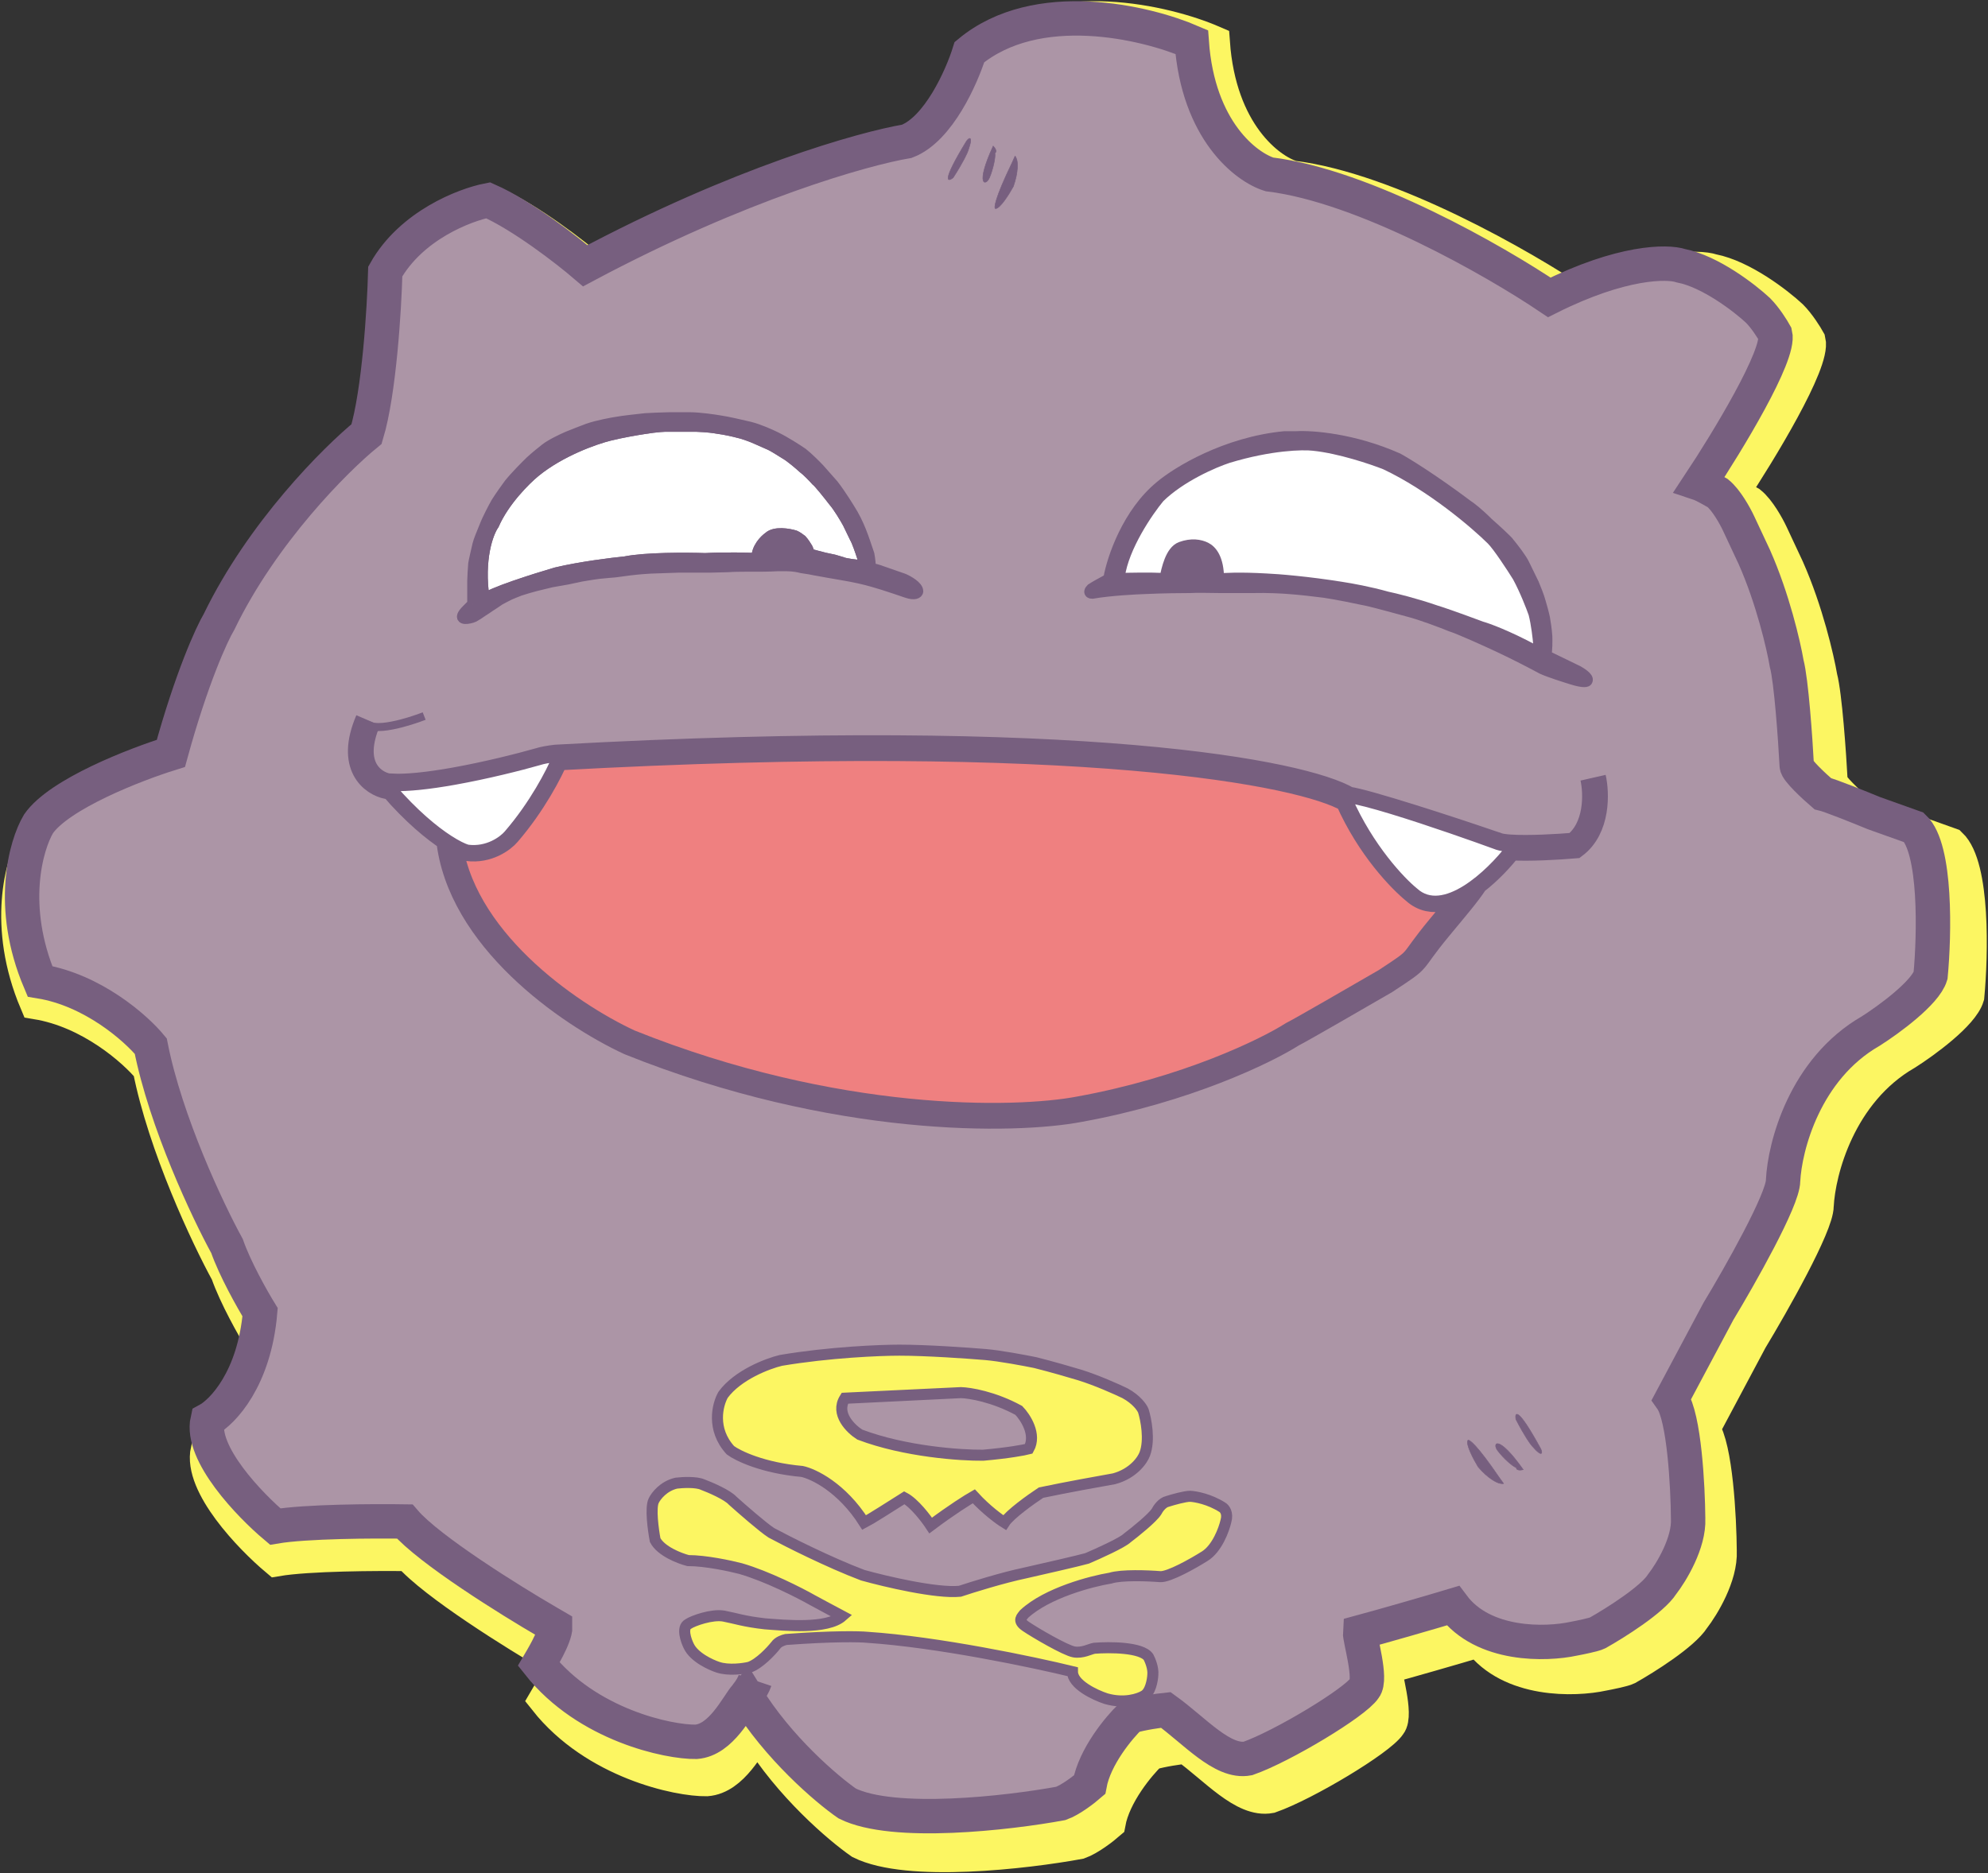 <svg  viewBox="0 0 540 509" fill="none" xmlns="http://www.w3.org/2000/svg">
<rect x="0" y="0" width="540" height="509" fill="#333333" stroke="none"/>
<path d="M9.556 228.569C6.031 234.492 1.176 251.527 9.955 272.289C24.641 274.685 36.56 285.266 40.684 290.257C44.834 311.338 56.514 336.04 61.834 345.755C64.069 352.144 68.885 360.661 71.013 364.122C69.417 382.648 60.637 391.805 56.447 394.067C54.372 403.33 68.087 417.624 75.203 423.613C83.664 422.176 102.673 422.083 111.12 422.216C117.824 430.041 140.385 444.109 150.827 450.165L152.878 451.362C152.957 454.269 148.65 461.159 148.285 461.79C161.694 478.719 184.356 483.504 191.938 483.371C198.928 482.841 203.229 473.59 205.801 470.527C214.659 485.061 228.18 496.547 233.834 500.473C246.604 506.861 278.662 503.134 293.095 500.473C295.809 499.514 299.547 496.613 301.077 495.282C302.513 487.456 309.258 479.378 312.45 476.317C315.643 475.359 320.299 474.72 322.228 474.52C330.209 480.27 337.93 489.326 344.981 487.995C354.558 484.641 374.741 472.463 377.335 468.47C379.41 465.915 375.969 454.756 376.102 452.959C381.937 451.384 395.564 447.468 401.842 445.573C410.302 456.912 427.715 456.42 435.364 454.756C437.16 454.423 440.991 453.638 441.948 453.159C446.804 450.431 457.193 443.896 459.907 439.584C462.434 436.323 467.409 428.125 467.09 421.417C467.023 412.433 466.012 393.229 462.5 388.278L475.47 363.922C481.456 354.007 493.428 332.859 493.428 327.588C493.894 318.139 499.414 296.605 517.772 286.064C522.693 282.937 532.896 275.484 534.333 270.692C535.397 259.446 535.969 235.477 529.744 229.567L518.57 225.575C514.712 223.978 506.478 220.664 504.403 220.185C502.008 218.122 497.22 213.676 497.22 212.399C496.82 204.946 495.703 188.842 494.426 184.051C493.561 178.993 490.555 166.004 485.447 154.505L481.057 145.122C480.126 143.125 477.665 138.653 475.271 136.737C474.007 136.005 471.24 134.461 470.282 134.142C477.865 122.696 492.67 98.367 491.234 92.618C490.502 91.287 488.52 88.106 486.445 86.03C482.72 82.569 473.235 75.249 465.094 73.652C461.303 72.388 448.693 72.374 428.58 82.436C413.681 72.388 377.299 51.493 350.961 48.298C344.509 46.302 331.167 36.161 329.411 11.566C316.641 6.042 286.431 -1.131 267.754 14.36C265.626 21.215 259.174 35.761 250.395 39.115C238.489 41.112 203.983 50.814 161.203 73.652C156.148 69.327 143.684 59.638 134.266 55.485C127.748 56.75 112.915 62.473 105.732 75.249C105.466 85.431 104.056 108.708 100.544 120.367C91.898 127.421 71.612 147.717 59.64 172.472C57.578 175.932 52.017 188.083 46.271 209.005C36.427 212.066 15.303 220.264 9.556 228.569Z" fill="#FCF662" class="shadow" />
<path d="M208.293 466.335C207.913 467.455 207.106 468.974 205.801 470.527M205.801 470.527C203.229 473.59 198.928 482.841 191.938 483.371C184.356 483.504 161.694 478.719 148.285 461.79C148.65 461.159 152.957 454.269 152.878 451.362L150.827 450.165C140.385 444.109 117.824 430.041 111.12 422.216C102.673 422.083 83.664 422.176 75.203 423.613C68.087 417.624 54.372 403.33 56.447 394.067C60.637 391.805 69.417 382.648 71.013 364.122C68.885 360.661 64.069 352.144 61.834 345.755C56.514 336.04 44.834 311.338 40.684 290.257C36.56 285.266 24.641 274.685 9.955 272.289C1.176 251.527 6.031 234.492 9.556 228.569C15.303 220.264 36.427 212.066 46.271 209.005C52.017 188.083 57.578 175.932 59.64 172.472C71.612 147.717 91.898 127.421 100.544 120.367C104.056 108.708 105.466 85.431 105.732 75.249C112.915 62.473 127.748 56.75 134.266 55.485C143.684 59.638 156.148 69.327 161.203 73.652C203.983 50.814 238.489 41.112 250.395 39.115C259.174 35.761 265.626 21.215 267.754 14.36C286.431 -1.131 316.641 6.042 329.411 11.566C331.167 36.161 344.509 46.302 350.961 48.298C377.299 51.493 413.681 72.388 428.58 82.436C448.693 72.374 461.303 72.388 465.094 73.652C473.235 75.249 482.72 82.569 486.445 86.03C488.52 88.106 490.502 91.287 491.234 92.618C492.67 98.367 477.865 122.696 470.282 134.142C471.24 134.461 474.007 136.005 475.271 136.737C477.665 138.653 480.126 143.125 481.057 145.122L485.447 154.505C490.555 166.004 493.561 178.993 494.426 184.051C495.703 188.842 496.82 204.946 497.22 212.399C497.22 213.676 502.008 218.122 504.403 220.185C506.478 220.664 514.712 223.978 518.57 225.575L529.744 229.567C535.969 235.477 535.397 259.446 534.333 270.692C532.896 275.484 522.693 282.937 517.772 286.064C499.414 296.605 493.894 318.139 493.428 327.588C493.428 332.859 481.456 354.007 475.47 363.922L462.5 388.278C466.012 393.229 467.023 412.433 467.09 421.417C467.409 428.125 462.434 436.323 459.907 439.584C457.193 443.896 446.804 450.431 441.948 453.159C440.991 453.638 437.16 454.423 435.364 454.756C427.715 456.42 410.302 456.912 401.842 445.573C395.564 447.468 381.937 451.384 376.102 452.959C375.969 454.756 379.41 465.915 377.335 468.47C374.741 472.463 354.558 484.641 344.981 487.995C337.93 489.326 330.209 480.27 322.227 474.52C320.299 474.72 315.643 475.359 312.45 476.317C309.258 479.378 302.513 487.456 301.077 495.282C299.547 496.613 295.809 499.514 293.095 500.473C278.662 503.134 246.604 506.861 233.834 500.473C228.18 496.547 214.659 485.061 205.801 470.527Z" stroke="#FCF662" class="shadow" stroke-width="9.345"/>
<path d="M10.462 223.841C7.01 229.638 2.255 246.313 10.853 266.636C25.235 268.981 36.908 279.338 40.947 284.224C45.011 304.859 56.45 329.038 61.66 338.549C63.849 344.802 68.565 353.139 70.65 356.527C69.086 374.661 60.488 383.624 56.384 385.839C54.352 394.906 67.784 408.897 74.753 414.76C83.039 413.353 101.655 413.262 109.928 413.392C116.493 421.052 138.588 434.822 148.815 440.75L150.823 441.922C150.901 444.768 146.683 451.512 146.325 452.129C159.457 468.7 181.651 473.384 189.077 473.254C195.922 472.735 200.134 463.68 202.653 460.682C211.328 474.908 224.57 486.151 230.107 489.994C242.613 496.247 274.01 492.599 288.144 489.994C290.802 489.056 294.463 486.216 295.961 484.913C297.368 477.253 303.973 469.345 307.1 466.349C310.226 465.411 314.786 464.786 316.675 464.59C324.491 470.218 332.053 479.083 338.958 477.78C348.338 474.497 368.104 462.576 370.644 458.668C372.677 456.167 369.306 445.244 369.436 443.485C375.151 441.944 388.497 438.11 394.645 436.255C402.93 447.355 419.983 446.873 427.474 445.244C429.233 444.919 432.985 444.15 433.923 443.681C438.678 441.01 448.852 434.614 451.51 430.393C453.985 427.201 458.857 419.176 458.545 412.61C458.48 403.817 457.49 385.018 454.05 380.172L466.752 356.331C472.615 346.626 484.339 325.925 484.339 320.766C484.795 311.516 490.202 290.438 508.18 280.12C513 277.058 522.992 269.763 524.399 265.073C525.441 254.065 526.001 230.602 519.905 224.818L508.961 220.91C505.183 219.346 497.119 216.103 495.087 215.634C492.742 213.614 488.052 209.263 488.052 208.012C487.661 200.717 486.567 184.954 485.316 180.264C484.47 175.313 481.525 162.598 476.523 151.343L472.224 142.158C471.312 140.204 468.902 135.827 466.557 133.951C465.319 133.234 462.609 131.723 461.671 131.41C469.097 120.207 483.597 96.392 482.19 90.764C481.473 89.462 479.532 86.348 477.5 84.316C473.852 80.929 464.564 73.763 456.591 72.2C452.878 70.963 440.528 70.95 420.83 80.798C406.239 70.963 370.609 50.509 344.814 47.383C338.496 45.429 325.429 35.502 323.71 11.427C311.203 6.02 281.618 -1.002 263.327 14.162C261.243 20.872 254.924 35.111 246.326 38.394C234.666 40.348 200.873 49.845 158.976 72.2C154.026 67.966 141.819 58.482 132.596 54.418C126.212 55.655 111.686 61.257 104.651 73.763C104.391 83.73 103.01 106.515 99.571 117.927C91.103 124.832 71.236 144.699 59.511 168.93C57.492 172.317 52.046 184.211 46.418 204.69C36.778 207.687 16.09 215.712 10.462 223.841Z" fill="#AC95A6" class="body"  />
<path d="M205.094 456.578C204.721 457.674 203.931 459.161 202.653 460.682M202.653 460.682C200.134 463.68 195.922 472.735 189.077 473.254C181.651 473.384 159.457 468.7 146.325 452.129C146.683 451.512 150.901 444.768 150.823 441.922L148.815 440.75C138.588 434.822 116.493 421.052 109.928 413.392C101.655 413.262 83.039 413.353 74.753 414.76C67.784 408.897 54.352 394.906 56.384 385.839C60.488 383.624 69.086 374.661 70.65 356.527C68.565 353.139 63.849 344.802 61.66 338.549C56.45 329.038 45.011 304.859 40.947 284.224C36.908 279.338 25.235 268.981 10.853 266.636C2.255 246.313 7.01 229.638 10.462 223.841C16.09 215.712 36.778 207.687 46.418 204.69C52.046 184.211 57.492 172.317 59.511 168.93C71.236 144.699 91.103 124.832 99.571 117.927C103.01 106.515 104.391 83.73 104.651 73.763C111.686 61.257 126.212 55.655 132.596 54.418C141.819 58.482 154.026 67.966 158.976 72.2C200.873 49.845 234.666 40.348 246.326 38.394C254.924 35.111 261.243 20.872 263.327 14.162C281.618 -1.002 311.203 6.02 323.71 11.427C325.429 35.502 338.496 45.429 344.814 47.383C370.609 50.509 406.239 70.963 420.83 80.798C440.528 70.95 452.878 70.963 456.591 72.2C464.564 73.763 473.852 80.929 477.5 84.316C479.532 86.348 481.473 89.462 482.19 90.764C483.597 96.392 469.097 120.207 461.671 131.41C462.609 131.723 465.319 133.234 466.557 133.951C468.902 135.827 471.312 140.204 472.224 142.158L476.523 151.343C481.525 162.598 484.47 175.313 485.316 180.264C486.567 184.954 487.661 200.717 488.052 208.012C488.052 209.263 492.742 213.614 495.087 215.634C497.119 216.103 505.183 219.346 508.961 220.91L519.905 224.818C526.001 230.602 525.441 254.065 524.399 265.073C522.992 269.763 513 277.058 508.18 280.12C490.202 290.438 484.795 311.516 484.339 320.766C484.339 325.925 472.615 346.626 466.752 356.331L454.05 380.172C457.49 385.018 458.48 403.817 458.545 412.61C458.857 419.176 453.985 427.201 451.51 430.393C448.852 434.614 438.678 441.01 433.923 443.681C432.985 444.15 429.233 444.919 427.474 445.244C419.983 446.873 402.93 447.355 394.645 436.255C388.497 438.11 375.151 441.944 369.436 443.485C369.306 445.244 372.677 456.167 370.644 458.668C368.104 462.576 348.338 474.497 338.958 477.78C332.053 479.083 324.491 470.218 316.675 464.59C314.786 464.786 310.226 465.411 307.1 466.349C303.973 469.345 297.368 477.253 295.961 484.913C294.463 486.216 290.802 489.056 288.144 489.994C274.01 492.599 242.613 496.247 230.107 489.994C224.57 486.151 211.328 474.908 202.653 460.682Z" stroke="#775F7F" class="body-outline" stroke-width="9.345"/>
<path d="M411.748 385.593C411.432 383.582 412.32 382.337 418.399 393.442C419.07 394.6 419.154 396.33 416.18 392.899C415.68 392.365 414.094 390.155 411.748 385.593Z" fill="#775F7F" class="outline"/>
<path d="M406.815 394.138C405.26 392.08 406.867 389.59 413.75 399.303C413.126 399.47 411.874 399.591 411.86 398.739C410.947 398.493 408.369 396.196 406.815 394.138Z" fill="#775F7F" class="outline"/>
<path d="M398.714 391.36C398.984 390.953 401.066 392.402 407.236 401.449L408.407 403.075C408.108 403.155 407.603 403.068 407.387 403.014C406.565 402.855 404.238 401.744 401.515 398.568C400.322 396.614 398.093 392.436 398.714 391.36Z" fill="#775F7F" class="outline"/>
<path d="M411.748 385.593C411.432 383.582 412.32 382.337 418.399 393.442C419.07 394.6 419.154 396.33 416.18 392.899C415.68 392.365 414.094 390.155 411.748 385.593Z" stroke="#775F7F" class="outline" stroke-width="0.154"/>
<path d="M406.815 394.138C405.26 392.08 406.867 389.59 413.75 399.303C413.126 399.47 411.874 399.591 411.86 398.739C410.947 398.493 408.369 396.196 406.815 394.138Z" stroke="#775F7F" class="outline" stroke-width="0.154"/>
<path d="M398.714 391.36C398.984 390.953 401.066 392.402 407.236 401.449L408.407 403.075C408.108 403.155 407.603 403.068 407.387 403.014C406.565 402.855 404.238 401.744 401.515 398.568C400.322 396.614 398.093 392.436 398.714 391.36Z" stroke="#775F7F" class="outline" stroke-width="0.154"/>
<path d="M258.907 48.269C257.324 49.548 255.801 49.402 262.379 38.585C263.047 37.425 264.502 36.487 263.018 40.777C262.805 41.478 261.685 43.957 258.907 48.269Z" fill="#775F7F" class="outline"/>
<path d="M268.774 48.269C267.769 50.644 264.809 50.498 269.779 39.681C270.236 40.138 270.967 41.161 270.236 41.599C270.479 42.513 269.779 45.894 268.774 48.269Z" fill="#775F7F" class="outline"/>
<path d="M270.419 56.673C269.931 56.643 270.145 54.115 274.895 44.249L275.717 42.421C275.937 42.641 276.113 43.122 276.174 43.335C276.448 44.127 276.649 46.697 275.261 50.644C274.164 52.654 271.661 56.673 270.419 56.673Z" fill="#775F7F" class="outline"/>
<path d="M258.907 48.269C257.324 49.548 255.801 49.402 262.379 38.585C263.047 37.425 264.502 36.487 263.018 40.777C262.805 41.478 261.685 43.957 258.907 48.269Z" stroke="#775F7F" class="outline" stroke-width="0.154"/>
<path d="M268.774 48.269C267.769 50.644 264.809 50.498 269.779 39.681C270.236 40.138 270.967 41.161 270.236 41.599C270.479 42.513 269.779 45.894 268.774 48.269Z" stroke="#775F7F" class="outline" stroke-width="0.154"/>
<path d="M270.419 56.673C269.931 56.643 270.145 54.115 274.895 44.249L275.717 42.421C275.937 42.641 276.113 43.122 276.174 43.335C276.448 44.127 276.649 46.697 275.261 50.644C274.164 52.654 271.661 56.673 270.419 56.673Z" stroke="#775F7F" class="outline" stroke-width="0.154"/>
<path d="M293.174 301.38C322.142 296.123 343.816 285.616 351.033 281.02C353.301 279.886 368.815 270.926 376.289 266.588C386.804 259.681 382.145 262.722 390.98 252.027C395.357 246.727 398.585 243.01 400.8 239.62C395.276 243.851 388.899 246.394 384.207 242.104C380.642 239.226 371.956 230.418 366.138 217.223C354.173 210.136 294.393 197.934 150.997 205.829C149.471 209.514 144.907 218.396 137.954 226.457C136.579 228.09 132.464 231.174 127.001 230.452C125.981 230.15 124.244 229.342 121.957 227.861C124.748 254.797 154.096 275.367 171.014 283.211C227.037 305.684 275.797 304.688 293.174 301.38Z" fill="#EF8080"/>
<path d="M100.011 195.714C94.651 208.188 101.3 212.853 105.295 213.626C109.809 214.036 116.539 213.252 123.464 212.015M366.138 217.223C371.014 217.859 393.909 225.298 404.567 228.961M366.138 217.223C371.956 230.418 380.642 239.226 384.207 242.104C388.899 246.394 395.276 243.851 400.8 239.62M366.138 217.223C354.173 210.136 294.393 197.934 150.997 205.829M432.731 211.307C433.676 215.473 433.993 224.992 427.705 229.734C423.37 230.103 415.122 230.589 410.108 230.239M123.464 212.015C132.196 210.455 141.236 208.177 146.53 206.668C147.52 206.338 149.079 206.06 150.997 205.829M123.464 212.015C117.076 213.156 110.853 213.912 106.383 213.7C112.61 220.901 118.075 225.349 121.957 227.861M123.464 212.015C121.847 217.494 121.432 222.791 121.957 227.861M404.567 228.961C409.457 230.641 403.506 228.518 406.829 229.734C407.57 229.98 408.714 230.142 410.108 230.239M404.567 228.961C404.264 233.057 403.057 236.169 400.8 239.62M150.997 205.829C149.471 209.514 144.907 218.396 137.954 226.457C136.579 228.09 132.464 231.174 127.001 230.452C125.981 230.15 124.244 229.342 121.957 227.861M150.997 205.829C151.032 205.744 145.041 207.312 150.997 205.829ZM121.957 227.861C124.748 254.797 154.096 275.367 171.014 283.211C227.037 305.684 275.797 304.688 293.174 301.38C322.142 296.123 343.816 285.616 351.033 281.02C353.301 279.886 368.815 270.926 376.289 266.588C386.804 259.681 382.145 262.722 390.98 252.027C395.357 246.727 398.585 243.01 400.8 239.62M410.108 230.239C407.941 233.063 404.569 236.734 400.8 239.62" stroke="#775F7F" class="body-outline" stroke-width="7"/>
<path d="M123.464 212.144C117.076 213.285 110.853 214.041 106.383 213.829C112.61 221.029 118.075 225.478 121.957 227.99C124.244 229.471 125.981 230.279 127.001 230.581C132.464 231.303 136.579 228.219 137.954 226.586C144.907 218.525 149.471 209.643 150.997 205.958C149.079 206.189 147.52 206.467 146.53 206.797C141.236 208.306 132.196 210.584 123.464 212.144Z" fill="white"/>
<path d="M394.072 225.346C383.414 221.684 371.114 217.741 366.238 217.105C372.057 230.301 380.642 239.355 384.207 242.233C392.099 249.45 404.763 237.33 410.108 230.368C408.714 230.271 407.57 230.109 406.829 229.863C403.506 228.647 398.962 227.026 394.072 225.346Z" fill="white"/>
<path d="M100.011 195.843C94.651 208.317 101.3 212.982 105.295 213.755C109.809 214.165 116.539 213.381 123.464 212.144M432.731 211.436C433.676 215.602 433.993 225.121 427.705 229.863C423.37 230.232 415.122 230.718 410.108 230.368M123.464 212.144C132.196 210.584 141.236 208.306 146.53 206.797C147.52 206.467 149.079 206.189 150.997 205.958M123.464 212.144C117.076 213.285 110.853 214.041 106.383 213.829C112.61 221.029 118.075 225.478 121.957 227.99C124.244 229.471 125.981 230.279 127.001 230.581C132.464 231.303 136.579 228.219 137.954 226.586C144.907 218.525 149.471 209.643 150.997 205.958M151.098 205.711C151.066 205.79 151.032 205.873 150.997 205.958M100.011 197.003C103.748 199.065 115.217 194.555 115.217 194.555M410.108 230.368C408.714 230.271 407.57 230.109 406.829 229.863C403.506 228.647 398.962 227.026 394.072 225.346C383.414 221.684 371.114 217.741 366.238 217.105C372.057 230.301 380.642 239.355 384.207 242.233C392.099 249.45 404.763 237.33 410.108 230.368Z" stroke="#775F7F" class="body-outline" stroke-width="2.177"/>
<path d="M207.797 441.194C213.09 441.591 224.652 442.75 228.781 439.098C226.663 437.973 222.071 435.525 220.642 434.731C217.135 432.746 208.335 428.259 201.188 426.195C198.409 425.467 191.66 424.011 186.896 424.011C184.58 423.416 179.551 421.47 177.963 418.453C177.434 415.674 176.613 409.639 177.566 407.734C178.162 406.477 180.226 403.764 183.72 402.97C185.374 402.771 189.119 402.573 190.866 403.367C192.983 404.161 197.576 406.146 199.005 407.734C201.585 410.05 207.302 415.039 209.526 416.468C213.959 418.85 225.128 424.488 234.339 427.981C240.493 429.702 254.388 432.984 260.74 432.349C264.115 431.224 272.373 428.656 278.407 427.386C283.105 426.327 293.057 424.051 295.28 423.416C298.39 422.092 304.928 419.128 306.198 417.858C308.382 416.203 313.027 412.458 314.138 410.711C314.535 409.917 315.687 408.25 317.116 407.932C318.572 407.469 321.84 406.543 323.27 406.543C324.725 406.609 328.51 407.297 332.004 409.52C332.599 409.851 333.632 411.069 332.996 413.292C332.467 415.608 330.575 420.756 327.24 422.82C324.196 424.739 317.513 428.537 315.131 428.378C311.889 428.114 304.65 427.823 301.632 428.775C296.405 429.636 284.402 432.785 278.209 438.502C277.613 439.362 276.222 440.24 278.606 441.877C280.99 443.514 289.366 448.411 291.707 448.824C294.048 449.238 296.154 447.991 297.265 447.832C301.368 447.501 310.049 447.514 311.955 450.214C312.418 451.074 313.305 453.231 313.146 454.978C313.08 456.5 312.511 459.782 310.764 460.735C309.374 461.595 305.364 462.958 300.441 461.529C297.398 460.536 291.31 457.678 291.31 454.184C280.723 451.604 254.745 446.125 235.53 444.854C233.545 444.656 226.359 444.497 213.496 445.45C212.834 445.582 211.352 446.085 210.717 447.038C209.459 448.626 206.27 452.04 203.57 452.993C201.916 453.39 197.893 453.946 195.035 452.993C192.983 452.331 188.524 450.254 187.094 447.236C186.3 445.648 185.149 442.234 186.896 441.281C188.219 440.355 193.493 438.502 196.623 439.098C199.752 439.693 202.08 440.559 207.797 441.194Z" fill="#FCF662" class="sign"  stroke="#775F7F"  stroke-width="3"/>
<path fill-rule="evenodd" clip-rule="evenodd" d="M234.736 413.689C228.701 404.161 220.973 400.455 217.863 399.794C207.223 398.841 200.46 395.559 198.409 394.037C193.169 388.32 194.902 381.597 196.424 378.951C200.394 373.551 208.533 370.481 212.106 369.621C225.287 367.398 239.037 366.842 244.264 366.842C251.728 366.842 262.99 367.636 267.688 368.033C271.499 368.35 278.275 369.621 281.186 370.216C285.633 371.328 291.112 372.929 293.295 373.591C297.901 375.02 303.419 377.495 305.603 378.554C308.779 380.3 310.234 382.458 310.565 383.318C311.293 385.634 312.391 391.218 310.962 395.03C310.367 396.684 307.866 400.35 302.625 401.779C298.853 402.441 289.603 404.121 282.774 405.55C280.061 407.337 274.278 411.466 272.849 413.689C271.459 412.829 267.847 410.195 264.512 406.543C262.99 407.403 258.517 410.195 252.8 414.483C251.543 412.564 248.353 408.369 245.654 406.94C242.544 408.925 236.006 413.054 234.736 413.689ZM233.544 389.78C231.091 388.234 226.843 384.098 229.477 379.923C229.606 379.923 236.1 379.614 261.045 378.377C263.434 378.442 269.915 379.498 276.732 383.209C278.54 385.077 281.613 389.78 279.444 393.645C278.217 393.967 274.021 394.766 267.049 395.384C260.98 395.449 245.784 394.418 233.544 389.78Z" fill="#FCF662" class="sign"  stroke="#775F7F"  stroke-width="3"/>
<path d="M311.4 159.891C308.479 159.977 301.452 160.355 296.71 161.18C295.576 161.18 296.066 160.407 296.452 160.02C297.38 159.401 299.073 158.474 299.803 158.087C300.215 157.881 300.748 157.572 300.963 157.443C301.169 157.34 301.22 157.142 301.22 157.056C302.165 151.773 306.297 139.376 315.266 132.057C319.819 128.234 332.92 120.202 348.899 118.656H352.12C356.287 118.398 367.635 119.223 379.697 124.583C382.059 125.872 389.155 130.227 398.639 137.34C399.326 137.77 401.397 139.325 404.18 142.108C405.984 143.698 409.67 147.031 409.979 147.649C411.01 148.895 413.252 151.773 413.974 153.319C414.489 154.393 415.726 156.953 416.551 158.603C417.023 159.719 418.046 162.262 418.355 163.499C418.613 164.358 419.205 166.437 419.515 167.881C419.687 168.826 420.056 171.154 420.159 172.906C420.202 174.066 420.211 176.72 419.901 178.061L420.288 178.318L428.535 182.313C429.566 182.871 431.525 184.169 431.112 184.89C431.112 185.191 430.288 185.535 426.989 184.504C425.013 183.902 420.623 182.493 418.87 181.669C416.809 180.552 411.577 177.803 407.144 175.741C403.837 174.195 396.577 170.896 394 170.071C391.681 169.126 386.14 167.004 382.532 166.077C380.04 165.389 374.413 163.86 371.836 163.242C369.044 162.64 362.713 161.334 359.723 160.922C357.747 160.664 353.022 160.097 349.93 159.891C348.34 159.762 344.208 159.53 340.394 159.633H331.245C329.097 159.591 324.493 159.53 323.255 159.633C321.108 159.633 315.73 159.685 311.4 159.891Z" fill="#775F7F"  stroke="#775F7F" class="outline" stroke-width="3"/>
<path d="M314.879 135.15C311.743 138.93 305.189 148.5 304.055 156.541V157.185C306.46 157.099 312.302 156.979 316.425 157.185C316.984 154.651 317.972 149.711 320.807 148.68C323.642 147.649 325.961 148.036 327.507 148.809C329.054 149.582 330.987 151.747 330.987 157.314C332.318 157.142 336.785 156.901 344.002 157.314C346.965 157.443 355.264 158.087 364.748 159.633C366.767 159.934 371.99 160.87 376.732 162.211C378.794 162.64 384.335 163.989 390.005 165.947C390.907 166.205 394.644 167.442 402.376 170.329C404.094 170.801 409.36 172.726 416.679 176.643C417.238 176.815 418.303 177.03 418.097 176.514L417.968 175.097C417.839 173.464 417.401 169.504 416.679 166.721C416.035 164.874 414.257 160.278 412.298 156.669C410.666 154.049 406.963 148.371 405.211 146.618C400.786 142.237 388.819 132.005 376.346 126.129C372.781 124.712 363.872 121.697 356.759 120.975C353.838 120.631 345.11 120.82 333.564 124.325C329.741 125.571 320.652 129.48 314.879 135.15Z" fill="white" stroke="#775F7F" class="body-outline" stroke-width="3"/>
<path d="M134.089 142.495C132.542 144.686 129.862 151.824 131.511 162.855C133.058 161.206 145.214 157.357 151.098 155.639C157.593 154.092 166.261 153.019 169.783 152.675C175.35 151.541 186.621 151.601 191.561 151.773C197.334 151.464 203.33 151.644 205.606 151.773C205.503 148.99 207.711 146.747 208.828 145.974C210.477 144.428 214.24 145.072 215.915 145.588C216.431 145.794 217.329 146.447 217.714 146.747C218.306 147.39 218.985 148.456 219.266 148.938C219.575 149.557 219.738 150.227 219.781 150.484C220.297 150.69 222.831 151.343 224.034 151.644L226.482 152.16L228.673 152.804C229.497 153.216 232.71 153.577 234.214 153.706C234.342 153.147 234.523 151.85 234.214 151.129C233.784 149.797 232.796 146.928 232.281 146.103L230.348 142.108C229.618 140.777 227.822 137.727 226.482 136.181C225.193 134.506 222.436 131.026 221.714 130.511C221.027 129.738 219.343 127.959 218.106 127.032C217.118 126.13 214.781 124.119 213.338 123.295C212.264 122.607 209.936 121.156 209.215 120.846C208.055 120.331 205.555 119.223 204.833 118.913C203.888 118.527 201.715 117.702 200.581 117.496C199.636 117.238 197.153 116.645 194.782 116.336C194.138 116.207 192.128 115.924 189.241 115.821H188.854H187.824H184.86H181.381C180.779 115.778 178.623 115.846 174.809 116.465C173.09 116.723 168.829 117.444 165.531 118.269C161.665 119.214 152.206 122.521 145.299 128.191C142.722 130.296 136.872 136.103 134.089 142.495Z" fill="white"/>
<path d="M217.591 146.618C217.631 146.659 217.672 146.702 217.714 146.747M217.714 146.747C218.306 147.39 218.985 148.456 219.266 148.938C219.575 149.557 219.738 150.227 219.781 150.484C220.297 150.69 222.831 151.343 224.034 151.644L226.482 152.16L228.673 152.804C229.497 153.216 232.71 153.577 234.214 153.706C234.342 153.147 234.523 151.85 234.214 151.129C233.784 149.797 232.796 146.928 232.281 146.103L230.348 142.108C229.618 140.777 227.822 137.727 226.482 136.181C225.193 134.506 222.436 131.026 221.714 130.511C221.027 129.738 219.343 127.959 218.106 127.032C217.118 126.13 214.781 124.119 213.338 123.295C212.264 122.607 209.936 121.156 209.215 120.846C208.055 120.331 205.555 119.223 204.833 118.913C203.888 118.527 201.715 117.702 200.581 117.496C199.636 117.238 197.153 116.645 194.782 116.336C194.138 116.207 192.128 115.924 189.241 115.821H188.854H187.824H184.86H181.381C180.779 115.778 178.623 115.846 174.809 116.465C173.09 116.723 168.829 117.444 165.531 118.269C161.665 119.214 152.206 122.521 145.299 128.191C142.722 130.296 136.872 136.103 134.089 142.495C132.542 144.686 129.862 151.824 131.511 162.855C133.058 161.206 145.214 157.357 151.098 155.639C157.593 154.092 166.261 153.019 169.783 152.675C175.35 151.541 186.621 151.601 191.561 151.773C197.334 151.464 203.33 151.644 205.606 151.773C205.503 148.99 207.711 146.747 208.828 145.974C210.477 144.428 214.24 145.072 215.915 145.588C216.431 145.794 217.329 146.447 217.714 146.747Z" stroke="#775F7F" stroke-width="3"/>
<path fill-rule="evenodd" clip-rule="evenodd" d="M126.872 165.69C124.088 168.473 126.571 168.224 128.16 167.752L128.805 167.494C129.217 167.288 130.437 166.463 130.995 166.076C131.511 165.767 132.499 165.088 132.928 164.788C133.444 164.478 134.947 163.456 135.634 162.984C136.15 162.674 137.653 161.91 138.34 161.566C138.753 161.36 140.402 160.707 141.175 160.406L143.237 159.762L145.557 159.118L149.809 158.087L154.19 157.314L157.798 156.541L159.345 156.283C160.479 156.077 162.137 155.853 162.824 155.767L165.53 155.51L167.076 155.381C167.901 155.278 169.997 154.994 170.942 154.865C173.416 154.556 175.839 154.393 176.741 154.35C179.524 154.247 182.883 154.135 184.215 154.092H192.978C193.699 154.092 196.543 154.006 197.874 153.963C198.802 153.86 201.525 153.835 202.771 153.835H206.895C208.441 153.835 210.374 153.749 211.147 153.706H213.724C215.477 153.706 217.118 154.049 217.719 154.221C219.265 154.427 220.854 154.737 221.456 154.865C224.239 155.381 226.997 155.853 228.028 156.025C229.986 156.334 232.452 156.841 233.44 157.056C235.811 157.571 238.809 158.474 240.012 158.86C241.971 159.479 244.951 160.492 246.197 160.922C248.568 161.747 249.247 161.094 249.29 160.664C249.29 159.324 246.713 157.872 245.424 157.314L239.496 155.252C238.775 154.943 237.134 154.522 236.404 154.35C236.404 153.749 236.326 152.159 236.017 150.613C235.502 149.067 234.393 145.794 234.084 145.072C233.741 144.127 232.77 141.747 231.636 139.789C230.734 138.242 228.414 134.48 226.353 131.799L222.487 127.418C221.585 126.473 219.42 124.3 217.977 123.166C216.602 122.221 213.209 120.021 210.632 118.784C209.343 118.14 206.147 116.697 203.673 116.078C201.697 115.606 197.359 114.609 195.812 114.403C194.094 114.102 189.988 113.501 187.308 113.501H181.895C180.22 113.544 176.561 113.656 175.324 113.759C173.305 113.974 169.009 114.455 167.978 114.661C166.26 114.918 162.18 115.666 159.603 116.594C158.357 117.066 155.556 118.14 154.319 118.655C152.902 119.257 149.68 120.769 148.134 122.006C147.361 122.607 145.479 124.119 144.139 125.356C142.894 126.559 139.99 129.48 138.34 131.542C137.61 132.53 135.892 134.918 134.861 136.567C134.131 137.856 132.464 140.974 131.64 143.139C131.081 144.471 129.939 147.288 129.836 147.907C129.492 149.367 128.779 152.469 128.676 153.19C128.59 154.35 128.418 156.876 128.418 157.7V161.18V164.143L126.872 165.69ZM134.088 142.495C132.542 144.685 129.861 151.824 131.511 162.855C133.057 161.205 145.213 157.357 151.098 155.639C157.592 154.092 166.26 153.018 169.783 152.675C175.349 151.541 186.62 151.601 191.56 151.773C197.333 151.463 203.329 151.644 205.606 151.773C205.503 148.989 207.711 146.747 208.827 145.974C210.477 144.428 214.24 145.072 215.915 145.587C216.43 145.794 217.329 146.446 217.713 146.747C218.306 147.39 218.984 148.456 219.265 148.938C219.574 149.556 219.738 150.226 219.781 150.484C220.296 150.69 222.83 151.343 224.033 151.644L226.481 152.159L228.672 152.804C229.497 153.216 232.71 153.577 234.213 153.706C234.342 153.147 234.522 151.85 234.213 151.128C233.784 149.797 232.796 146.928 232.28 146.103L230.347 142.108C229.617 140.777 227.822 137.727 226.481 136.181C225.193 134.505 222.435 131.026 221.714 130.511C221.026 129.738 219.343 127.959 218.105 127.031C217.118 126.129 214.781 124.119 213.338 123.294C212.264 122.607 209.936 121.155 209.214 120.846C208.054 120.331 205.554 119.222 204.833 118.913C203.888 118.527 201.714 117.702 200.58 117.496C199.635 117.238 197.153 116.645 194.782 116.336C194.137 116.207 192.127 115.924 189.241 115.821H188.854H187.823H184.859H181.38C180.779 115.778 178.622 115.846 174.808 116.465C173.09 116.723 168.829 117.444 165.53 118.269C161.664 119.214 152.206 122.521 145.299 128.191C142.722 130.296 136.871 136.103 134.088 142.495Z" fill="#775F7F" class="outline"/>
<path d="M126.872 165.69C124.088 168.473 126.571 168.224 128.16 167.752L128.805 167.494C129.217 167.288 130.437 166.463 130.995 166.076C131.511 165.767 132.499 165.088 132.928 164.788C133.444 164.478 134.947 163.456 135.634 162.984C136.15 162.674 137.653 161.91 138.34 161.566C138.753 161.36 140.402 160.707 141.175 160.406L143.237 159.762L145.557 159.118L149.809 158.087L154.19 157.314L157.798 156.541L159.345 156.283C160.479 156.077 162.137 155.853 162.824 155.767L165.53 155.51L167.076 155.381C167.901 155.278 169.997 154.994 170.942 154.865C173.416 154.556 175.839 154.393 176.741 154.35C179.524 154.247 182.883 154.135 184.215 154.092M126.872 165.69C127.181 165.38 128.032 164.53 128.418 164.143M126.872 165.69L128.418 164.143M184.215 154.092C189.782 154.092 192.376 154.092 192.978 154.092M184.215 154.092H192.978M192.978 154.092C193.699 154.092 196.543 154.006 197.874 153.963C198.802 153.86 201.525 153.835 202.771 153.835H206.895C208.441 153.835 210.374 153.749 211.147 153.706H213.724C215.477 153.706 217.118 154.049 217.719 154.221C219.265 154.427 220.854 154.737 221.456 154.865C224.239 155.381 226.997 155.853 228.028 156.025C229.986 156.334 232.452 156.841 233.44 157.056C235.811 157.571 238.809 158.474 240.012 158.86C241.971 159.479 244.951 160.492 246.197 160.922C248.568 161.747 249.247 161.094 249.29 160.664C249.29 159.324 246.713 157.872 245.424 157.314L239.496 155.252C238.775 154.943 237.134 154.522 236.404 154.35C236.404 153.749 236.326 152.159 236.017 150.613C235.502 149.067 234.393 145.794 234.084 145.072C233.741 144.127 232.77 141.747 231.636 139.789C230.734 138.242 228.414 134.48 226.353 131.799L222.487 127.418C221.585 126.473 219.42 124.3 217.977 123.166C216.602 122.221 213.209 120.021 210.632 118.784C209.343 118.14 206.147 116.697 203.673 116.078C201.697 115.606 197.359 114.609 195.812 114.403C194.094 114.102 189.988 113.501 187.308 113.501H181.895C180.22 113.544 176.561 113.656 175.324 113.759C173.305 113.974 169.009 114.455 167.978 114.661C166.26 114.918 162.18 115.666 159.603 116.594C158.357 117.066 155.556 118.14 154.319 118.655C152.902 119.257 149.68 120.769 148.134 122.006C147.361 122.607 145.479 124.119 144.139 125.356C142.894 126.559 139.99 129.48 138.34 131.542C137.61 132.53 135.892 134.918 134.861 136.567C134.131 137.856 132.464 140.974 131.64 143.139C131.081 144.471 129.939 147.288 129.836 147.907C129.492 149.367 128.779 152.469 128.676 153.19C128.59 154.35 128.418 156.876 128.418 157.7M128.418 164.143C128.418 163.319 128.418 161.824 128.418 161.18M128.418 164.143V161.18M128.418 161.18C128.418 160.149 128.418 158.431 128.418 157.7M128.418 161.18V157.7M217.59 146.618C217.631 146.659 217.672 146.702 217.713 146.747M217.713 146.747C218.306 147.39 218.984 148.456 219.265 148.938C219.574 149.556 219.738 150.226 219.781 150.484C220.296 150.69 222.83 151.343 224.033 151.644L226.481 152.159L228.672 152.804C229.497 153.216 232.71 153.577 234.213 153.706C234.342 153.147 234.522 151.85 234.213 151.128C233.784 149.797 232.796 146.928 232.28 146.103L230.347 142.108C229.617 140.777 227.822 137.727 226.481 136.181C225.193 134.505 222.435 131.026 221.714 130.511C221.026 129.738 219.343 127.959 218.105 127.031C217.118 126.129 214.781 124.119 213.338 123.294C212.264 122.607 209.936 121.155 209.214 120.846C208.054 120.331 205.554 119.222 204.833 118.913C203.888 118.527 201.714 117.702 200.58 117.496C199.635 117.238 197.153 116.645 194.782 116.336C194.137 116.207 192.127 115.924 189.241 115.821H188.854H187.823H184.859H181.38C180.779 115.778 178.622 115.846 174.808 116.465C173.09 116.723 168.829 117.444 165.53 118.269C161.664 119.214 152.206 122.521 145.299 128.191C142.722 130.296 136.871 136.103 134.088 142.495C132.542 144.685 129.861 151.824 131.511 162.855C133.057 161.205 145.213 157.357 151.098 155.639C157.592 154.092 166.26 153.018 169.783 152.675C175.349 151.541 186.62 151.601 191.56 151.773C197.333 151.463 203.329 151.644 205.606 151.773C205.503 148.989 207.711 146.747 208.827 145.974C210.477 144.428 214.24 145.072 215.915 145.587C216.43 145.794 217.329 146.446 217.713 146.747Z" stroke="#775F7F" class="body-outline" stroke-width="3"/>
</svg>
